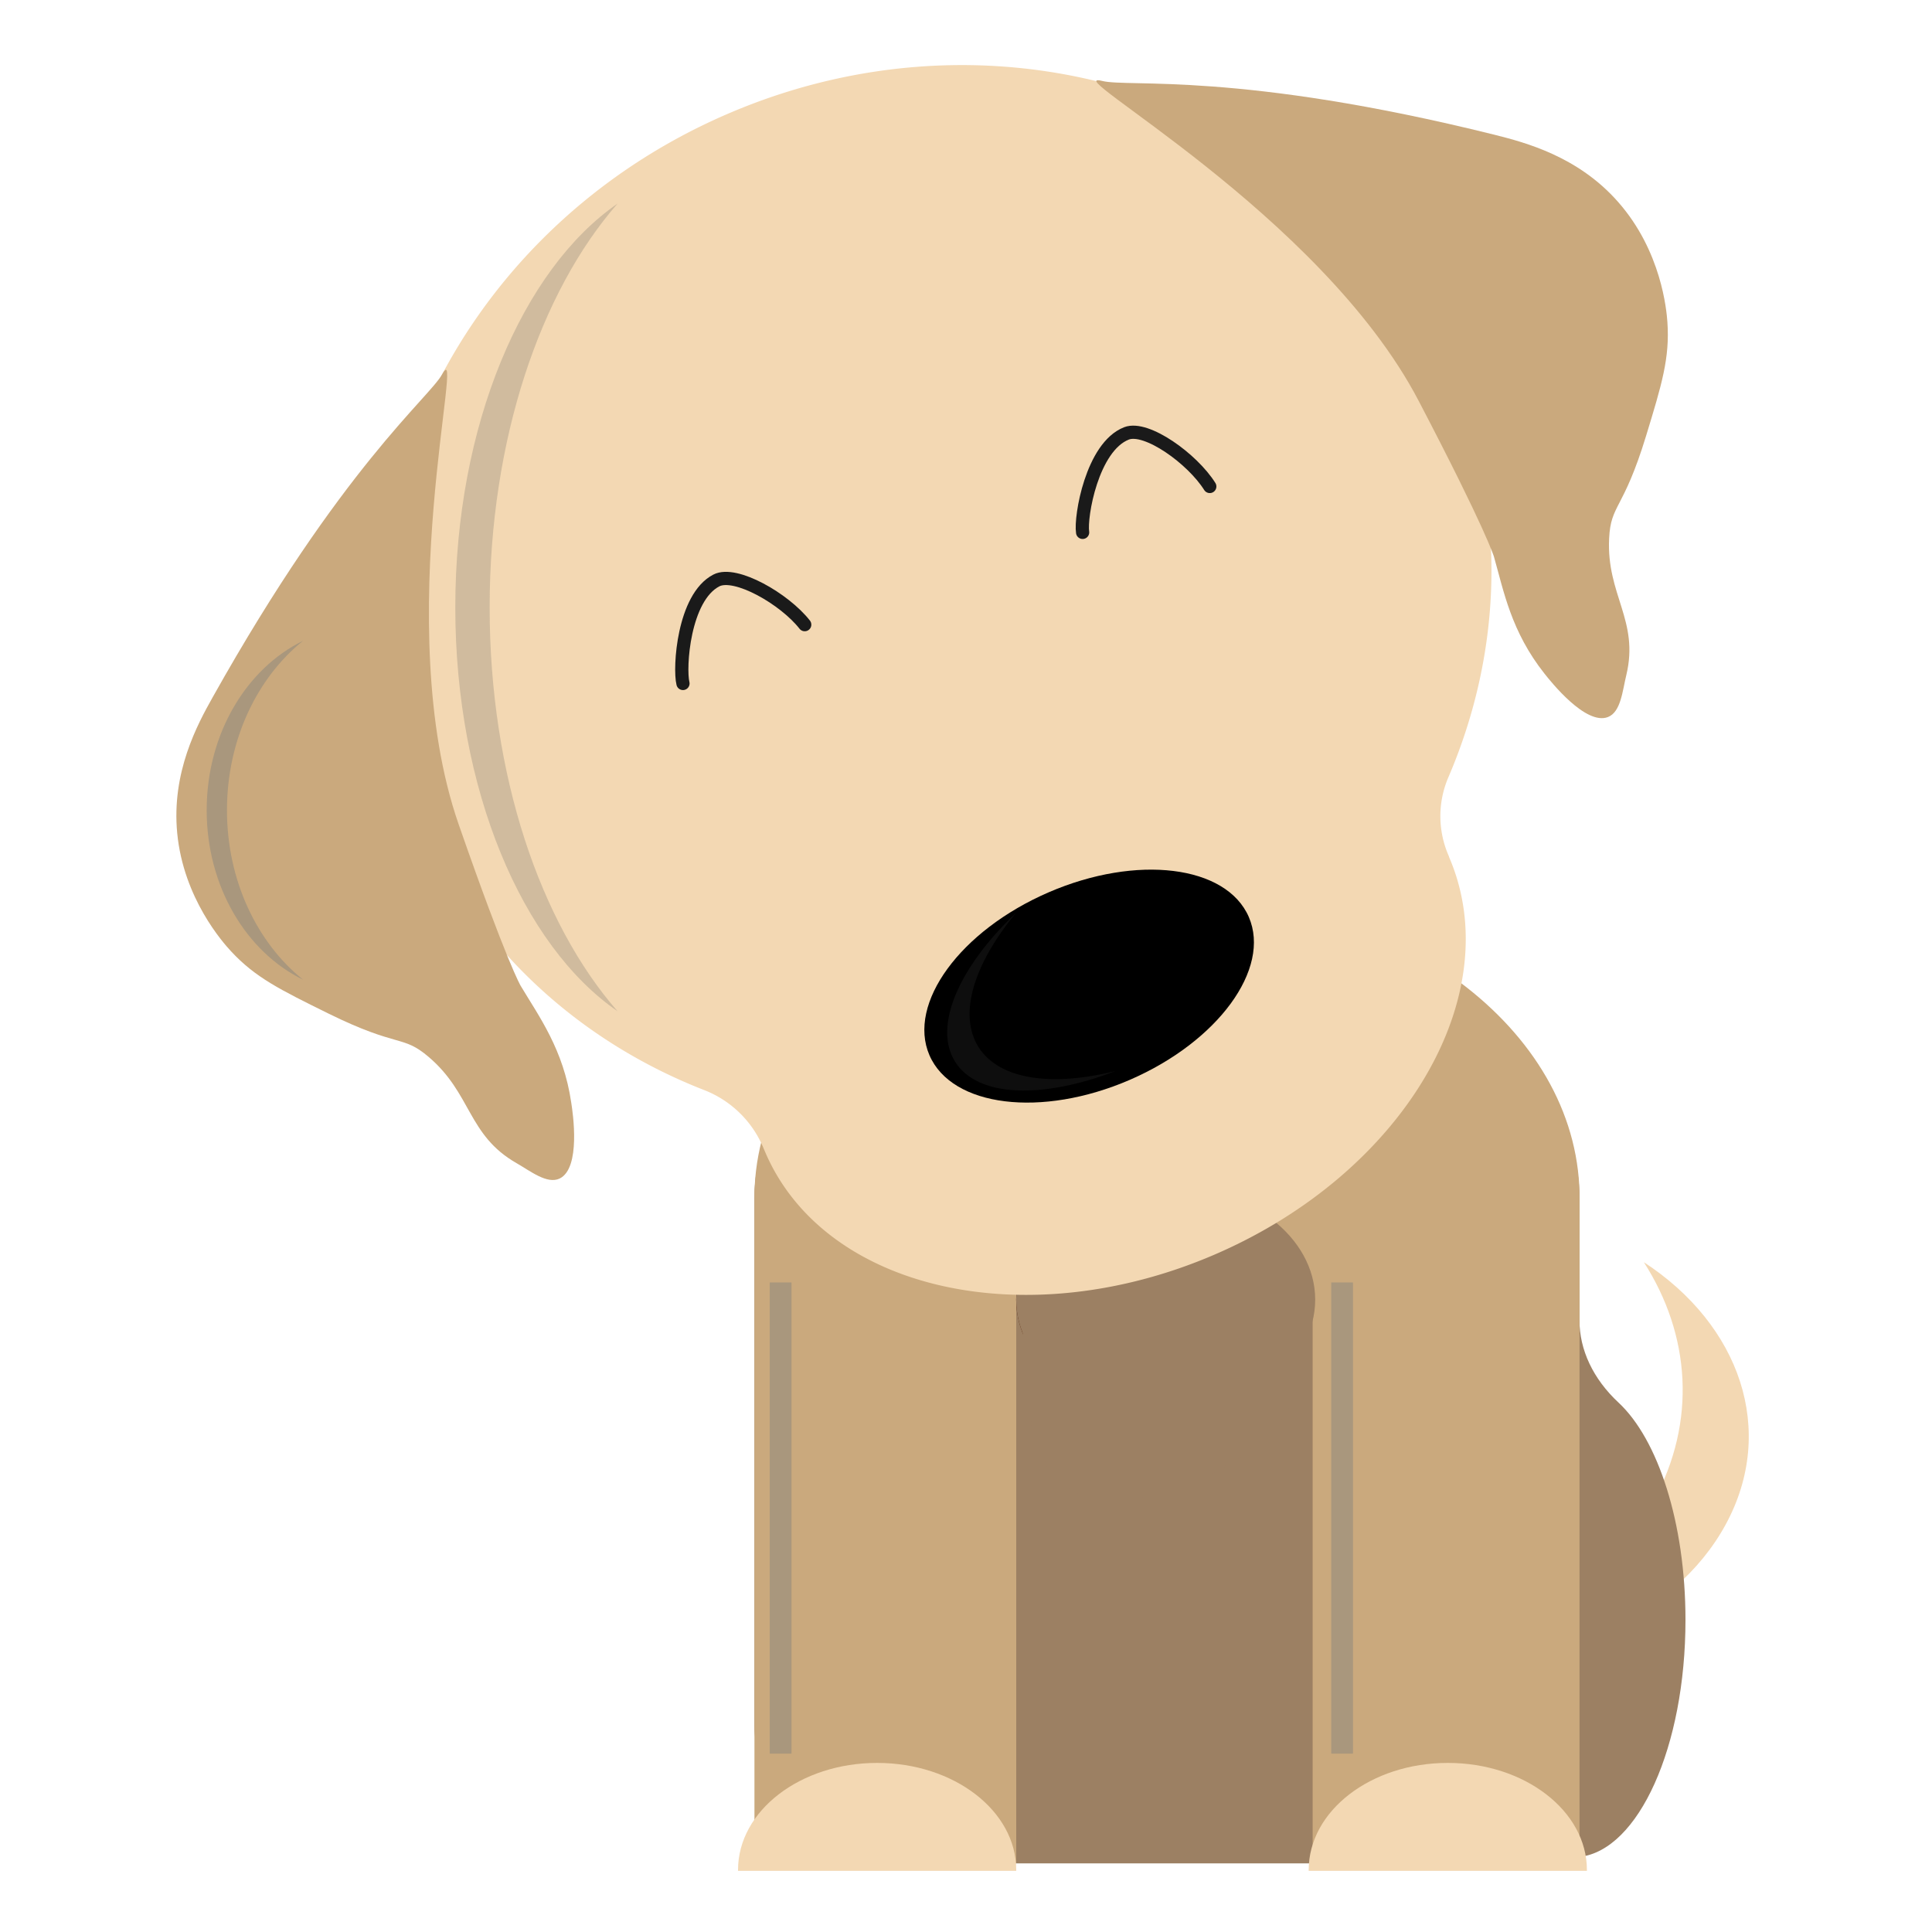 <svg id="Layer_1" data-name="Layer 1" xmlns="http://www.w3.org/2000/svg" viewBox="0 0 500 500"><defs><style>.cls-1{fill:#9d4e29;}.cls-2{fill:#f3d8b3;}.cls-3{fill:#9c8063;}.cls-4{fill:#caa97d;}.cls-5{fill:#54260c;}.cls-6,.cls-7{fill:none;}.cls-7{stroke:#1a1a1a;stroke-linecap:round;stroke-miterlimit:10;stroke-width:3.42px;}.cls-8,.cls-9{fill:#978d7d;}.cls-8{opacity:0.39;}.cls-9{opacity:0.66;}.cls-10{fill:#1a1a1a;opacity:0.56;}</style></defs><g id="dog"><path class="cls-1" d="M389.68,309.25v2.58c0-.88-.05-1.73-.08-2.58Z"/><path class="cls-2" d="M425.43,326.66c12,18.71,13.78,41.16,2.48,61.91s-33.36,35.49-59.08,42c32.46,2.31,64.48-11.61,77.76-36S450.31,342.88,425.43,326.66Z"/><path class="cls-3" d="M436.2,419.24c0,32.83-12.17,59.66-27.45,61.33v1.67H245.49c-27.75,0-50.24-15.9-50.24-35.51V310c0-37,47.79-67.06,106.75-67.06S408.76,273,408.76,310v31.63c0,7.71,3.52,15.21,10.11,21.36C429.07,372.47,436.2,394.09,436.2,419.24Z"/><path class="cls-4" d="M408.78,308.79V482.23H339.71v-145H263v145H195.25V308.79c0-.68,0-1.33.08-2,2.28-42.24,49.15-76,106.7-76s104.39,33.72,106.68,76C408.73,307.46,408.75,308.12,408.78,308.79Z"/><ellipse class="cls-5" cx="301.34" cy="336.35" rx="38.36" ry="29.54"/><path class="cls-2" d="M263,484.17c0-.08,0-.15,0-.22,0-15.3-16.11-27.71-36-27.71s-36,12.41-36,27.71c0,.08,0,.15,0,.22Z"/><path class="cls-2" d="M410.69,484.17c0-.08,0-.15,0-.22,0-15.3-16.11-27.71-36-27.71s-36,12.41-36,27.71c0,.08,0,.15,0,.22Z"/><ellipse class="cls-3" cx="301.68" cy="336.35" rx="38.69" ry="29.54"/><path class="cls-3" d="M264.67,337.62c0,.14,0,.27,0,.41,0,27.74,2.17,50.23,22.64,50.23,12,0,31.4-6.64,42.26-18.55,7.73-8.48,9.2-20.14,9.2-31.68,0-.14,0-.27,0-.41Z"/><path class="cls-2" d="M374.77,201.32a25.47,25.47,0,0,0,.23,20.34l0,.1c15.44,35.69-11.65,81.73-60.51,102.86s-101,9.36-116.4-26.32q-.22-.51-.43-1a27.34,27.34,0,0,0-15.47-15.21C150,269.52,123,245.32,108.68,212.13,78.86,143.19,114.4,61.45,188.08,29.57s157.54-1.8,187.37,67.14C390.27,131,388.93,168.44,374.77,201.32Z"/><path class="cls-4" d="M114.44,96.85c-3.44,6.17-26,24-59.39,83.58-4,7.11-10.69,19.47-9.19,35.16,1.62,16.92,11.89,28.4,13.91,30.58,6.33,6.84,12.8,10,25.3,16.17,18.13,8.92,19.06,5.39,25.85,11.18C122.08,283,121,293.76,133.64,301c3.63,2.07,7.95,5.55,11.2,4,5.53-2.69,3.42-17,3-19.61-2-13.78-8.35-22.33-13.09-30.26,0,0-3.59-6-16.07-41.85C100.71,161.52,120.79,85.47,114.44,96.85Z"/><path class="cls-4" d="M285.26,20.95c6.85,1.71,35.34-2.53,101.58,13.94,7.91,2,21.51,5.54,31.92,17.37C430,65,431.31,80.37,431.52,83.34c.65,9.3-1.46,16.18-5.53,29.51-5.91,19.33-9.12,17.58-9.55,26.5-.71,14.64,7.84,21.22,4.45,35.35-1,4.07-1.4,9.59-4.78,10.88-5.75,2.19-14.76-9.18-16.38-11.22-8.66-10.92-10.56-21.37-13.09-30.26,0,0-1.92-6.73-19.5-40.37C341.79,55.22,272.61,17.78,285.26,20.95Z"/><ellipse cx="281.86" cy="255.24" rx="45.03" ry="26.44" transform="translate(-78.18 132.9) rotate(-23.4)"/><path class="cls-6" d="M233.45,298.45c7.24,14.39,22.73,21.55,35.65,18.12,16.16-4.29,27.11-24.85,19.27-44.33"/><path class="cls-7" d="M176.75,176.88c-1-4,.12-22.26,8.65-26.66,4.92-2.54,17.65,4.78,22.86,11.44"/><path class="cls-7" d="M280.18,137.78c-.63-4,2.42-22.13,11.36-25.62,5.16-2,17.06,6.58,21.55,13.74"/><path class="cls-6" d="M290,274c7.24,14.39,22.73,21.55,35.65,18.12,16.16-4.29,27.11-24.85,19.27-44.33"/><path class="cls-8" d="M126.72,157.2c0-43.41,13.12-81.7,33.11-104.51-24.62,17-42,57.36-42,104.51s17.33,87.54,42,104.51C139.84,238.9,126.72,200.6,126.72,157.2Z"/><path class="cls-9" d="M58.74,209.69c0-18.21,7.79-34.27,19.67-43.84C63.78,173,53.49,189.91,53.49,209.69s10.3,36.73,24.93,43.84C66.54,244,58.74,227.9,58.74,209.69Z"/><rect class="cls-9" x="199.21" y="331.9" width="5.63" height="121.94"/><rect class="cls-9" x="344.52" y="331.9" width="5.63" height="121.94"/><path class="cls-10" d="M253.25,271c-5.37-8.49-1.15-21.63,9.66-34.71-14.7,13.94-21.53,29.31-15.7,38.53s22.64,9.64,41.54,2.34C272.3,281.29,258.62,279.46,253.25,271Z"/></g></svg>